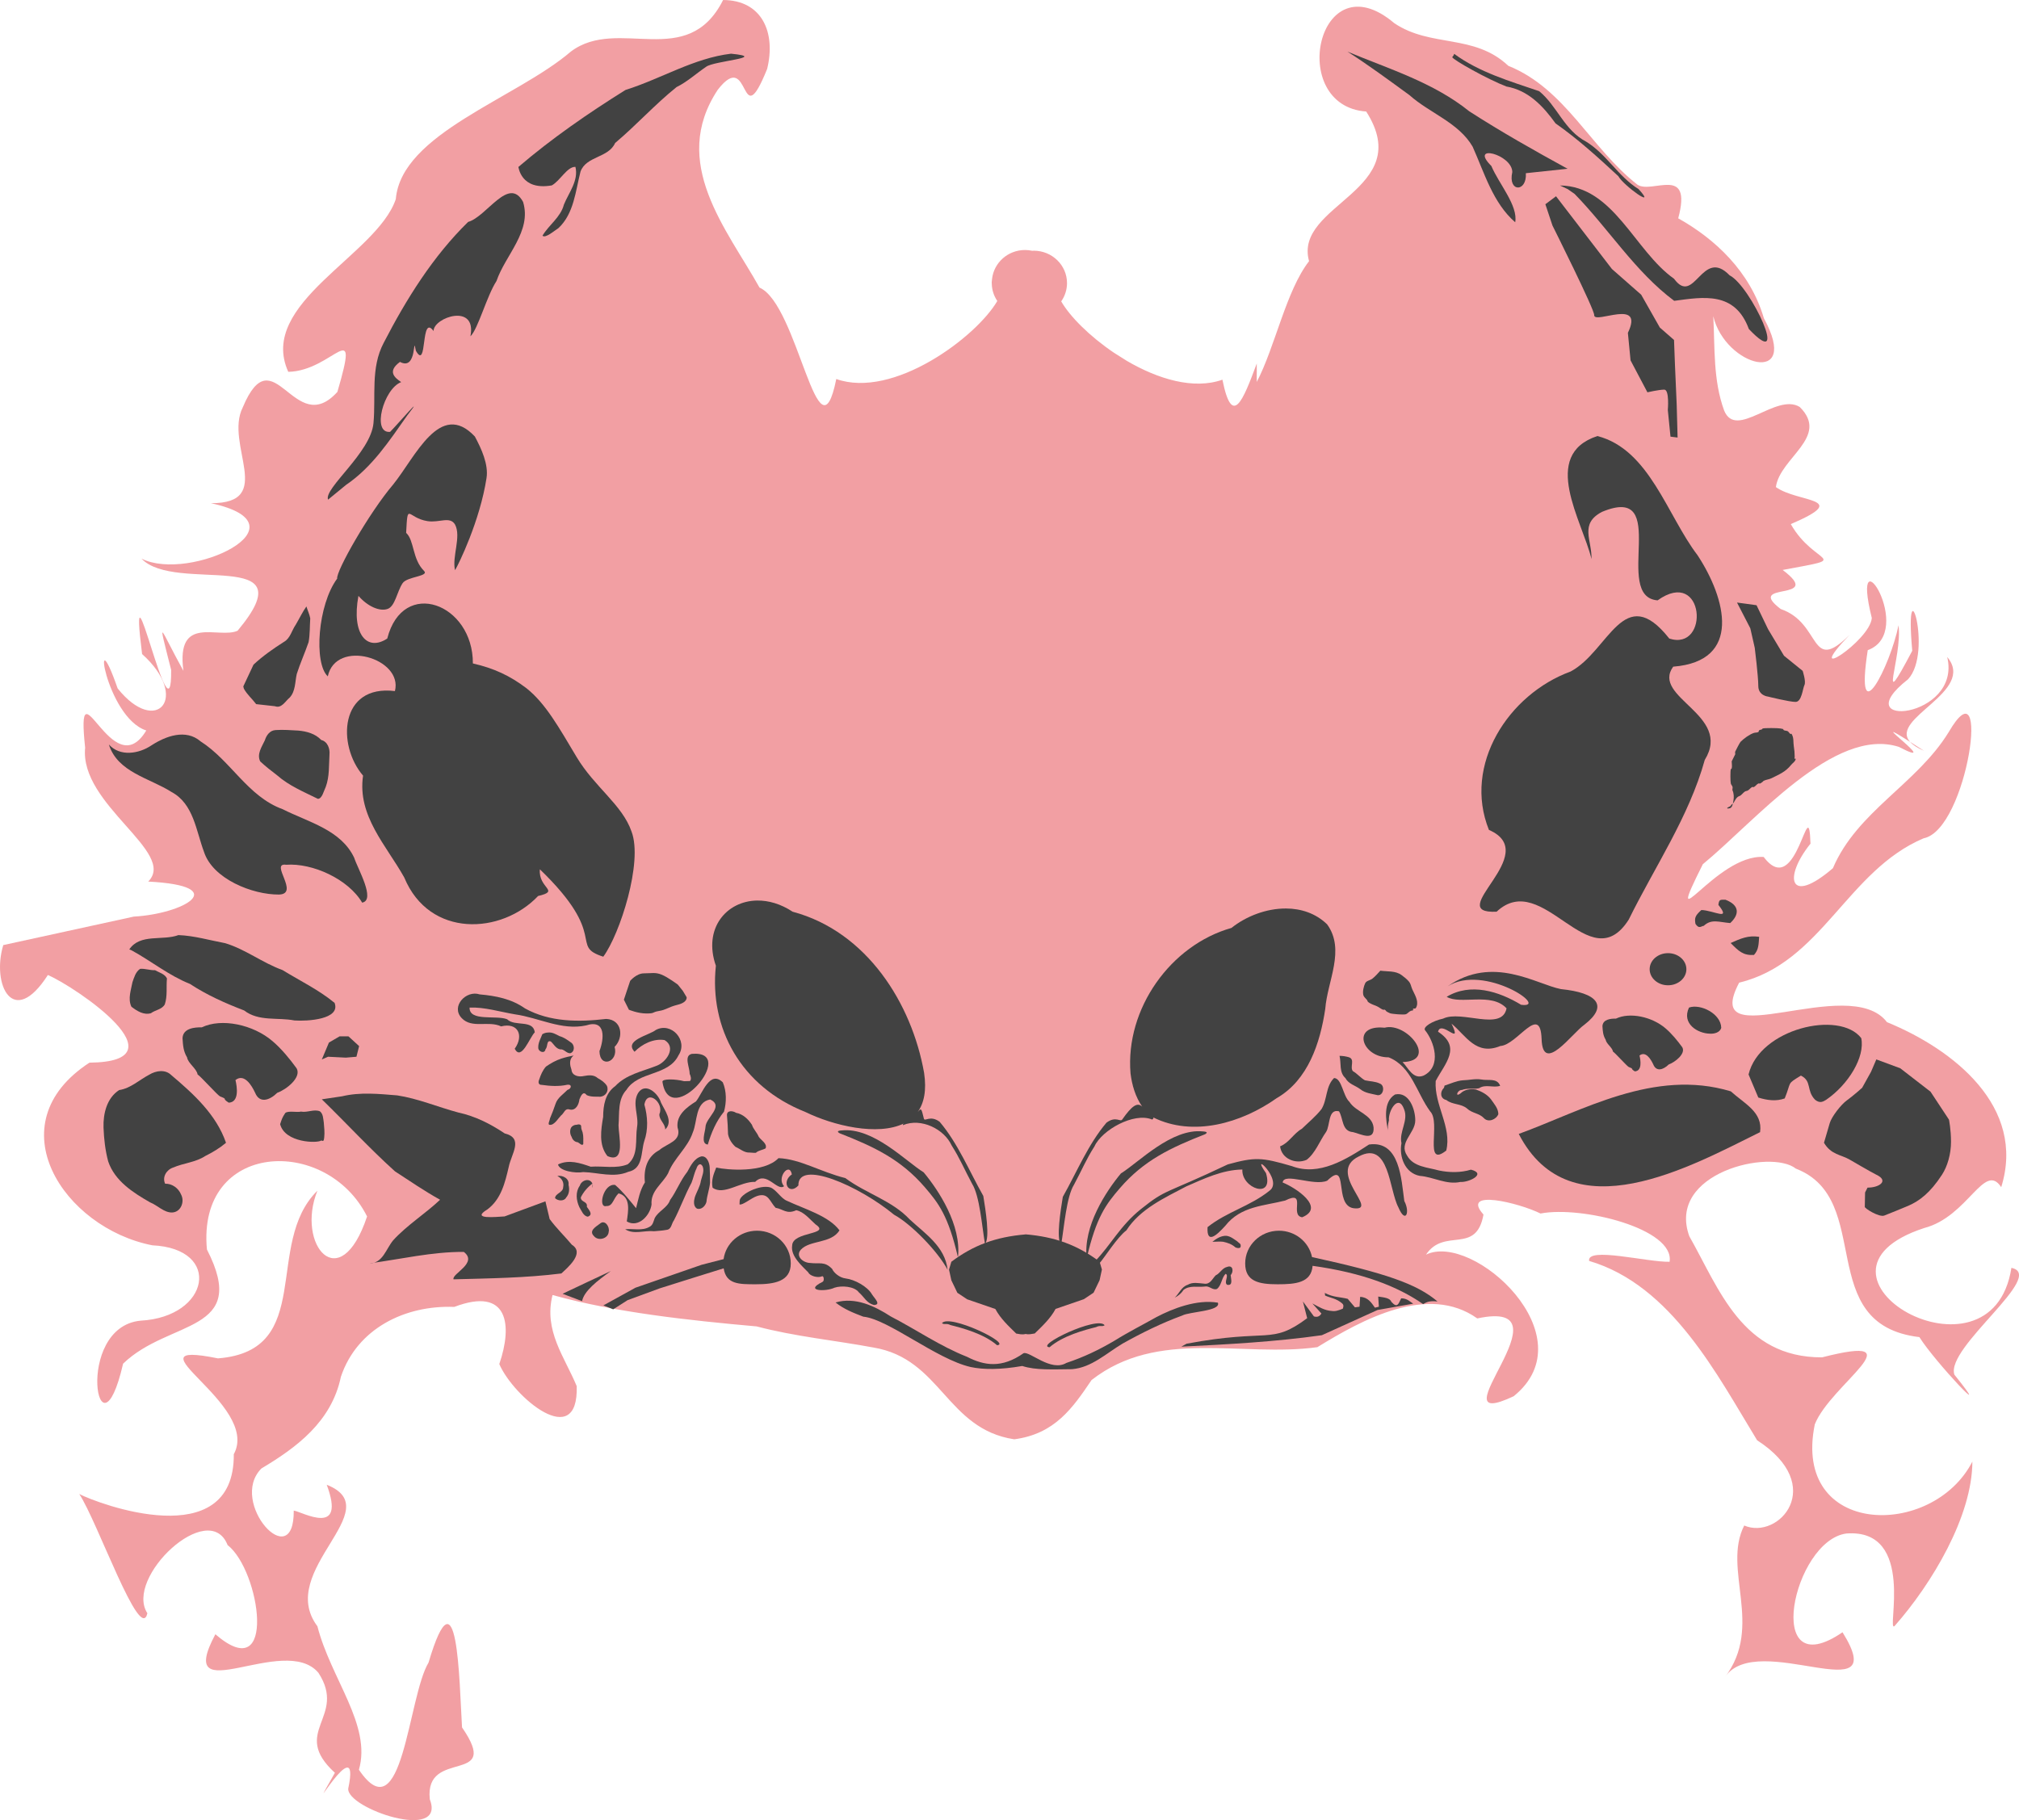 <?xml version="1.0" encoding="UTF-8" standalone="no"?>
<!-- Created with Inkscape (http://www.inkscape.org/) -->

<svg
   width="203.81mm"
   height="183.77mm"
   viewBox="0 0 203.81 183.77"
   version="1.1"
   id="svg5"
   xml:space="preserve"
   xmlns="http://www.w3.org/2000/svg"
   xmlns:svg="http://www.w3.org/2000/svg"><defs
     id="defs2" /><g
     id="layer1"
     style="display:inline;opacity:0.74"
     transform="translate(-5.04,-19.146)"><path
       id="path1092"
       style="opacity:0.565;fill:#e01b24;stroke-width:0.1;stroke-linecap:round"
       d="m 78.036,19.146 c -3.625,7.194 -10.594,1.61 -15.365,5.203 -5.554,4.759 -17.109,8.271 -17.676,14.9 -1.91,5.678 -14.002,10.503 -10.855,17.439 4.54,-0.084 7.287,-5.951 4.96,2.023 -4.375,4.841 -6.439,-5.862 -9.555,1.568 -1.88,3.733 3.38,9.698 -3.213,9.671 10.137,2.194 -2.166,8.036 -7.008,5.598 3.399,3.595 16.903,-1.325 9.7,7.279 -1.906,0.869 -6.238,-1.694 -5.468,4.051 -2.376,-4.286 -2.715,-5.928 -1.238,-0.093 0.083,8.16 -4.436,-13.55 -2.935,-1.605 4.899,4.386 1.436,8.357 -2.469,3.468 -2.707,-7.807 -1.251,2.905 2.892,4.25 -3.446,5.74 -7.154,-7.522 -6.171,1.741 -0.584,5.756 9.299,10.562 6.369,13.513 8.562,0.45 3.544,3.265 -1.462,3.538 -4.391,0.959 -8.782,1.917 -13.173,2.876 -1.192,3.988 0.993,8.493 4.506,3.018 2.821,1.229 13.949,8.759 4.195,8.852 -9.553,6.223 -2.575,16.699 6.347,18.442 7.099,0.33 5.798,7.237 -1.181,7.607 -6.814,0.648 -4.253,15.082 -1.769,4.344 4.649,-4.512 12.826,-3.038 8.461,-11.533 -1.017,-10.941 12.058,-11.524 16.167,-3.332 -2.746,8.226 -7.209,2.818 -5.013,-2.6 -5.441,5.353 -0.183,16.156 -10.039,16.929 -9.76,-1.966 4.362,4.604 1.598,9.676 0.084,10.209 -13.761,4.977 -15.599,4.018 1.84,2.786 6.154,15.152 6.876,12.042 -2.351,-3.599 6.225,-11.645 8.098,-6.886 3.292,2.559 5.055,14.44 -1.234,9.004 -4.24,7.936 6.964,-0.192 10.401,3.89 2.937,4.514 -2.899,5.929 1.664,10.097 -3.64,6.43 2.741,-4.974 1.348,1.591 -0.189,2.004 9.912,5.441 8.232,1.083 -0.56,-5.255 7.34,-1.324 3.254,-7.257 -0.282,-4.66 -0.415,-16.534 -3.38,-6.543 -2.094,3.467 -2.58,17.378 -7.03,10.82 1.302,-4.504 -2.819,-9.151 -4.189,-14.487 -4.233,-5.642 7.301,-11.783 0.941,-14.286 1.993,5.34 -2.473,2.724 -3.329,2.606 0.054,6.536 -6.648,-0.839 -3.265,-4.251 3.511,-2.098 7.074,-4.698 8.025,-9.263 1.638,-4.871 6.479,-7.245 11.444,-7.049 5.486,-2.09 5.89,1.861 4.545,5.77 1.432,3.323 8.012,8.876 7.815,2.23 -1.222,-2.953 -3.352,-5.593 -2.441,-9.201 6.309,1.751 13.69,2.553 20.604,3.169 3.883,1.027 7.911,1.406 11.785,2.131 6.846,1.135 7.36,8.229 14.22,9.267 4.105,-0.543 5.893,-3.161 7.802,-5.981 6.701,-5.237 15.122,-2.272 22.794,-3.32 4.541,-2.793 11.178,-6.439 16.145,-2.903 9.961,-2.121 -4.726,11.814 3.674,7.855 7.509,-6.057 -4.096,-16.604 -8.852,-14.295 1.866,-2.783 5.064,0.062 5.804,-4.048 -2.347,-2.624 3.543,-1.198 5.757,-0.105 4.196,-0.8 13.568,1.549 13.029,4.874 -2.263,0.048 -8.375,-1.549 -8.123,-0.088 8.353,2.457 12.977,11.607 16.96,18.109 7.109,4.584 2.178,10.102 -1.303,8.606 -2.242,4.402 1.995,10.152 -1.951,15.314 3.265,-4.875 17.009,3.716 11.874,-4.537 -8.107,5.556 -5.008,-9.255 0.39,-9.97 7.092,-0.531 3.983,10.126 4.864,9.344 3.793,-4.3 7.847,-11.108 7.853,-16.602 -4.043,7.854 -18.236,7.597 -15.905,-3.764 1.609,-4.059 10.536,-9.268 0.73,-6.763 -8.065,0.021 -10.388,-6.929 -13.396,-12.225 -2.326,-6.413 8.226,-8.856 10.753,-6.83 8.02,3.094 1.734,15.742 12.472,17.011 1.503,2.43 7.858,9.165 3.531,3.791 -0.916,-2.744 9.359,-10.042 5.756,-10.784 -1.984,12.84 -22.991,0.622 -8.801,-4.02 4.434,-1.154 6.061,-6.739 7.774,-4.126 2.527,-8.111 -4.807,-13.91 -11.532,-16.659 -3.808,-5.023 -18.946,3.653 -14.923,-3.987 8.346,-2.03 10.885,-11.297 18.618,-14.576 4.464,-0.857 6.876,-18.182 2.53,-10.715 -3.211,5.232 -9.244,7.995 -11.684,13.732 -4.449,3.822 -5.003,0.931 -2.263,-2.477 -0.183,-5.69 -1.328,5.848 -4.724,1.344 -4.796,-0.327 -10.355,9.155 -6.145,0.733 5.265,-4.318 13.26,-13.944 19.793,-11.847 4.769,2.472 -4.071,-3.826 1.128,-0.507 -2.153,-2.387 6.707,-5.062 3.75,-8.568 1.499,6.275 -10.451,7.32 -3.952,2.248 2.582,-2.789 -0.41,-12.168 0.422,-2.876 -3.668,6.952 -0.966,0.631 -1.385,-2.577 -0.822,4.101 -4.466,11.273 -3.107,2.515 5,-1.835 -1.872,-12.415 0.408,-3.253 -0.155,2.313 -7.266,6.931 -2.239,1.708 -4.082,4.03 -2.775,-1.181 -6.956,-2.611 -3.745,-2.848 4.545,-0.669 0.199,-3.944 7.24,-1.344 3.237,-0.377 0.821,-4.627 6.253,-2.688 0.719,-2.138 -1.506,-3.74 0.401,-2.966 5.468,-5.061 2.407,-8.089 -2.375,-1.458 -6.403,3.338 -7.627,0.368 -1.126,-3.075 -0.93,-6.313 -1.099,-9.527 1.215,5.116 8.882,7.108 5.108,0.207 -1.388,-4.738 -4.946,-8.023 -8.648,-10.094 1.463,-5.463 -2.67,-2.404 -4.126,-3.404 -4.715,-3.679 -7.278,-9.69 -13.026,-11.994 -3.463,-3.269 -7.806,-1.813 -11.506,-4.302 -7.729,-6.567 -10.906,8.344 -2.838,8.918 5.102,7.978 -7.365,9.344 -5.77,15.108 -2.324,2.987 -3.424,8.657 -5.279,12.192 V 55.847 c -1.401,3.756 -2.478,6.535 -3.467,1.634 -2.922,1.035 -6.52,-0.074 -9.631,-1.89 l -1.313,-0.827 c -2.453,-1.658 -4.454,-3.663 -5.329,-5.19 0.381,-0.544 0.585,-1.186 0.585,-1.844 -2e-4,-1.808 -1.508,-3.274 -3.367,-3.274 -0.045,0.002 -0.091,0.007 -0.136,0.011 -0.241,-0.052 -0.487,-0.08 -0.733,-0.08 -1.726,1.77e-4 -3.132,1.267 -3.328,2.894 -0.01,0.074 -0.018,0.148 -0.023,0.223 -0.003,0.053 -0.017,0.103 -0.017,0.157 0,0.041 0.008,0.08 0.009,0.121 0.01,0.624 0.203,1.231 0.557,1.752 -2.103,3.631 -10.491,9.919 -16.254,7.879 -1.803,8.936 -3.855,-7.545 -7.747,-9.229 -3.299,-5.908 -9.093,-12.607 -4.215,-19.975 3.368,-4.352 2.172,4.859 4.983,-2.104 0.899,-3.66 -0.503,-6.939 -4.441,-6.958 z M 197.852,94.046 c 0.276,0.306 0.723,0.607 1.409,0.905 -0.641,-0.419 -0.979,-0.63 -1.409,-0.905 z" /><path
       style="opacity:1;fill:#000000;stroke-width:0.1;stroke-linecap:round"
       d="m 50.974,76.715 c 0.343,-0.553 2.517,-4.978 3.18,-9.313 0.21,-1.372 -0.519,-2.958 -1.179,-4.184 -3.516,-3.743 -6.017,2.09 -8.246,4.844 -2.435,2.861 -5.794,8.785 -5.652,9.5 -1.963,2.647 -2.377,8.543 -0.948,9.874 0.818,-3.829 7.625,-1.836 6.776,1.484 -5.6,-0.686 -5.857,5.472 -3.215,8.536 -0.602,4.065 2.373,7.075 4.158,10.287 2.549,6.144 9.829,5.757 13.51,1.868 2.292,-0.541 1.34e-4,-0.755 0.18,-2.697 7.046,6.8 2.923,7.718 6.401,8.823 1.673,-2.266 4.029,-9.557 2.851,-12.636 -0.926,-2.692 -3.727,-4.488 -5.532,-7.503 -1.799,-3.006 -3.139,-5.431 -5.076,-6.967 -1.676,-1.272 -3.289,-2.017 -5.407,-2.501 0.029,-6.045 -7.059,-8.715 -8.644,-2.514 -2.014,1.331 -3.636,-0.397 -2.908,-4.309 0.912,1.052 2.13,1.601 2.939,1.321 0.77,-0.267 0.938,-1.714 1.516,-2.596 0.451,-0.687 2.73,-0.689 2.163,-1.25 -1.192,-1.181 -0.967,-3.074 -1.802,-3.836 0.165,-3.212 0.093,-1.509 2.157,-1.184 1.195,0.188 2.256,-0.526 2.776,0.339 0.657,1.226 -0.325,3.248 0.002,4.613 z"
       id="path1152" /><path
       style="opacity:1;fill:#000000;stroke-width:0.1;stroke-linecap:round"
       d="m 57.367,36.005 c 3.378,-2.89 7.045,-5.423 10.812,-7.775 3.583,-1.125 6.872,-3.207 10.654,-3.663 3.872,0.383 -1.747,0.717 -2.521,1.328 -0.996,0.675 -1.892,1.51 -2.977,2.043 -2.184,1.751 -4.058,3.847 -6.2,5.645 -0.675,1.52 -2.913,1.307 -3.494,2.884 -0.504,1.961 -0.659,4.242 -2.225,5.708 -0.407,0.255 -1.328,1.07 -1.614,0.767 0.649,-1.098 1.833,-1.858 2.162,-3.138 0.495,-1.213 1.499,-2.426 1.162,-3.81 -0.833,-0.034 -1.541,1.406 -2.385,1.872 -3.163,0.55 -3.356,-1.911 -3.374,-1.862 z"
       id="path1154" /><path
       style="opacity:1;fill:#000000;stroke-width:0.1;stroke-linecap:round"
       d="m 38.155,69.593 c -0.45,-1.139 4.305,-4.734 4.585,-7.714 0.256,-2.719 -0.311,-5.589 1.037,-8.125 2.272,-4.405 4.969,-8.732 8.518,-12.202 1.886,-0.531 4.105,-4.683 5.549,-2.018 0.901,2.964 -1.793,5.366 -2.686,7.987 -0.991,1.527 -1.857,4.845 -2.631,5.582 0.671,-3.403 -3.732,-1.913 -3.72,-0.536 -1.339,-1.805 -0.594,4.09 -1.787,1.99 -0.347,-1.873 0.193,2.091 -1.603,1.128 -1.299,0.952 -0.558,1.58 0.12,2.039 -1.789,0.688 -2.988,5.207 -1.119,5.025 0.786,-0.787 3.674,-4.159 1.726,-1.651 -1.799,2.554 -3.541,5.22 -6.169,7.003 -0.607,0.497 -1.213,0.995 -1.82,1.492 z"
       id="path1156" /><path
       style="opacity:1;fill:#000000;stroke-width:0.1;stroke-linecap:round"
       d="m 29.601,88.446 c 0.343,-0.731 0.687,-1.463 1.03,-2.194 0.937,-0.874 1.988,-1.608 3.066,-2.295 0.65,-0.357 0.794,-1.168 1.201,-1.744 0.351,-0.593 0.723,-1.361 1.074,-1.837 0.12,0.403 0.313,0.795 0.387,1.204 -0.055,0.798 -0.023,1.614 -0.167,2.399 -0.371,1.081 -0.85,2.13 -1.195,3.216 -0.18,0.796 -0.122,1.744 -0.708,2.376 -0.457,0.375 -0.82,1.133 -1.501,0.877 -0.63,-0.07 -1.26,-0.14 -1.889,-0.21 -0.397,-0.53 -0.933,-0.984 -1.242,-1.563 -0.019,-0.076 -0.038,-0.152 -0.057,-0.228 z"
       id="path1158" /><path
       style="opacity:1;fill:#000000;stroke-width:0.1;stroke-linecap:round"
       d="m 31.303,96.014 c -0.355,-0.738 0.168,-1.468 0.472,-2.121 0.158,-0.511 0.509,-1.012 1.097,-1.036 0.756,-0.055 1.517,0.014 2.274,0.051 0.841,0.072 1.726,0.313 2.32,0.949 0.642,0.157 0.895,0.879 0.834,1.477 -0.067,1.087 0.01,2.205 -0.372,3.247 -0.196,0.389 -0.369,1.225 -0.802,1.218 -1.418,-0.704 -2.915,-1.317 -4.116,-2.378 -0.588,-0.445 -1.17,-0.901 -1.708,-1.406 z"
       id="path1160" /><path
       style="opacity:1;fill:#000000;stroke-width:0.1;stroke-linecap:round"
       d="m 16.032,94.313 c 1.121,1.259 3.036,0.942 4.298,0.087 1.45,-0.941 3.466,-1.685 4.954,-0.405 3.054,1.945 4.769,5.58 8.294,6.853 2.57,1.304 5.88,2.066 7.219,4.906 0.327,1.053 2.208,4.268 0.802,4.526 -1.409,-2.388 -5.022,-4.019 -7.673,-3.824 -1.705,-0.241 1.406,2.926 -0.709,3.008 -2.694,0.024 -6.708,-1.579 -7.587,-4.319 -0.797,-2.121 -1.045,-4.837 -3.263,-6.029 -2.202,-1.411 -5.46,-1.984 -6.336,-4.804 z"
       id="path1162" /><path
       style="opacity:1;fill:#000000;stroke-width:0.1;stroke-linecap:round"
       d="m 18.092,115.002 c 1.1,-1.628 3.354,-0.847 4.96,-1.445 1.594,0.059 3.153,0.526 4.719,0.816 2.051,0.619 3.761,1.984 5.781,2.712 1.762,1.081 3.672,2.002 5.264,3.317 0.631,1.675 -2.754,1.867 -4.05,1.775 -1.684,-0.336 -3.603,0.133 -5.082,-1.011 -1.905,-0.73 -3.761,-1.555 -5.469,-2.68 -2.124,-0.845 -3.89,-2.294 -5.872,-3.379 z"
       id="path1164" /><path
       style="opacity:1;fill:#000000;stroke-width:0.1;stroke-linecap:round"
       d="m 37.528,126.109 0.717,-1.702 1.075,-0.627 h 0.896 l 1.075,0.985 -0.269,1.075 -1.075,0.09 -1.791,-0.09 z"
       id="path1166" /><path
       style="opacity:1;fill:#000000;stroke-width:0.1;stroke-linecap:round"
       d="m 23.466,123.959 c 0.052,-0.986 1.187,-1.104 1.947,-1.088 1.984,-0.958 5.192,-0.287 7.148,1.403 0.903,0.77 1.734,1.787 2.42,2.733 0.523,0.923 -1.046,2.153 -1.95,2.471 -0.815,0.8 -1.795,1.071 -2.231,0.011 -0.366,-0.792 -1.113,-1.988 -1.99,-1.296 0.172,0.719 0.391,2.237 -0.681,2.283 -0.8,-0.51 0.028,-0.276 -0.888,-0.639 -0.288,-0.162 -1.965,-2.044 -2.254,-2.206 -0.09,-0.597 -0.973,-1.128 -1.062,-1.725 -0.383,-0.632 -0.416,-1.234 -0.46,-1.947 z"
       id="path1168" /><path
       style="display:inline;fill:#000000;stroke-width:0.07;stroke-linecap:round"
       d="m 166.8,122.753 c 0.036,-0.691 0.831,-0.773 1.363,-0.762 1.389,-0.671 3.635,-0.201 5.005,0.982 0.632,0.539 1.214,1.251 1.694,1.913 0.366,0.646 -0.733,1.507 -1.365,1.73 -0.571,0.56 -1.257,0.75 -1.562,0.008 -0.257,-0.555 -0.779,-1.392 -1.393,-0.907 0.121,0.503 0.274,1.566 -0.476,1.598 -0.56,-0.357 0.019,-0.193 -0.622,-0.447 -0.202,-0.113 -1.376,-1.431 -1.578,-1.545 -0.063,-0.418 -0.681,-0.79 -0.744,-1.208 -0.268,-0.443 -0.291,-0.864 -0.322,-1.363 z"
       id="path1168-2" /><path
       style="opacity:1;fill:#000000;stroke-width:0.1;stroke-linecap:round"
       d="m 27.855,134.528 c -0.981,-2.855 -3.289,-4.945 -5.531,-6.84 -0.6,-0.596 -1.543,-0.446 -2.205,-0.045 -1.01,0.526 -1.888,1.388 -3.052,1.561 -1.245,0.803 -1.621,2.383 -1.577,3.778 0.042,1.15 0.174,2.308 0.47,3.421 0.663,1.974 2.522,3.165 4.242,4.144 0.748,0.296 1.392,1.039 2.215,1.017 0.887,-0.035 1.291,-1.1 0.898,-1.823 -0.258,-0.636 -0.91,-1.106 -1.606,-1.083 -0.315,-0.673 0.142,-1.414 0.809,-1.631 1.058,-0.46 2.27,-0.521 3.248,-1.169 0.741,-0.366 1.453,-0.798 2.088,-1.33 z"
       id="path1170" /><path
       style="opacity:1;fill:#000000;stroke-width:0.1;stroke-linecap:round"
       d="m 33.318,132.647 c 0.165,-0.489 0.201,-0.663 0.529,-1.141 0.345,-0.237 1.156,-0.025 1.572,-0.128 0.673,0.119 1.308,-0.277 1.917,-0.027 0.337,0.27 0.326,0.745 0.39,1.135 0.042,0.49 0.098,0.987 0.045,1.476 -0.032,0.208 -0.015,0.492 -0.29,0.329 -0.381,0.307 -3.68,0.25 -4.163,-1.645 z"
       id="path1174" /><path
       style="display:inline;opacity:1;fill:#000000;stroke-width:0.1;stroke-linecap:round"
       d="m 37.528,130.139 c 2.477,2.405 4.824,4.969 7.385,7.273 1.498,0.979 3.006,2.007 4.552,2.866 -1.498,1.417 -3.34,2.561 -4.735,4.093 -0.729,0.874 -1.045,2.325 -2.391,2.328 3.169,-0.42 6.309,-1.176 9.52,-1.155 1.474,1.122 -1.258,2.221 -1.035,2.768 3.633,-0.098 7.271,-0.139 10.883,-0.592 0.644,-0.597 2.391,-2.065 1.068,-2.893 -0.737,-0.874 -1.583,-1.69 -2.251,-2.601 -0.142,-0.596 -0.284,-1.192 -0.426,-1.788 -1.373,0.508 -2.747,1.015 -4.12,1.523 -0.839,0.041 -3.479,0.345 -1.736,-0.707 1.386,-1.034 1.781,-2.702 2.154,-4.297 0.266,-1.324 1.535,-2.898 -0.404,-3.372 -1.438,-0.966 -2.984,-1.749 -4.685,-2.114 -2.06,-0.551 -4.064,-1.41 -6.17,-1.73 -1.859,-0.151 -3.73,-0.348 -5.567,0.092 -0.68,0.101 -1.361,0.203 -2.042,0.304 z"
       id="path1176" /><path
       id="path1178"
       style="display:inline;opacity:1;fill:#000000;stroke-width:0.109;stroke-linecap:round"
       d="m 81.479,110.068 c -3.134,0.04 -5.481,2.846 -4.174,6.584 -0.678,6.331 2.554,12.197 9.02,14.758 2.813,1.378 7.317,2.463 9.964,1.162 -0.095,0.07 -0.142,0.13 -0.093,0.173 1.839,-0.767 4.163,0.41 4.906,2.046 0.859,1.353 1.289,2.428 2.071,3.881 0.759,1.211 0.99,4.256 1.296,6.061 0.529,-0.536 0.047,-3.526 -0.168,-4.838 -1.421,-2.517 -2.564,-5.318 -4.406,-7.487 -0.964,-0.716 -1.506,0.027 -1.593,-0.323 -0.257,-1.032 -0.251,-1.105 -0.622,-0.668 0.635,-0.891 0.911,-2.173 0.644,-3.953 -1.234,-6.982 -5.763,-14.26 -13.269,-16.267 -1.204,-0.795 -2.441,-1.143 -3.575,-1.128 z" /><path
       id="path1180"
       style="display:inline;opacity:1;fill:#000000;stroke-width:0.104;stroke-linecap:round"
       d="m 134.846,110.872 c -1.963,-0.007 -3.997,0.766 -5.494,1.961 -6.142,1.73 -10.725,8.16 -10.191,14.672 0.141,1.178 0.497,2.399 1.184,3.373 -0.495,-0.49 -1.077,-0.052 -2.019,1.297 -0.206,0.296 -0.629,-0.394 -1.593,0.323 -1.842,2.169 -2.985,4.971 -4.406,7.487 -0.215,1.312 -0.696,4.302 -0.168,4.838 0.306,-1.804 0.536,-4.85 1.296,-6.061 0.781,-1.453 1.212,-2.527 2.071,-3.88 0.743,-1.636 3.979,-3.469 5.818,-2.702 0.152,-0.088 0.161,-0.159 0.097,-0.223 4.038,2.019 8.942,0.567 12.467,-1.931 3.177,-1.825 4.398,-5.565 4.912,-9.025 0.214,-2.802 2.053,-5.952 0.188,-8.529 -1.153,-1.118 -2.636,-1.596 -4.162,-1.601 z" /><path
       style="opacity:1;fill:#000000;stroke-width:0.1;stroke-linecap:round"
       d="m 141.066,24.362 c 4.214,1.758 8.683,3.113 12.293,6.024 3.222,2.074 6.559,3.961 9.92,5.799 -1.403,0.149 -2.806,0.299 -4.21,0.448 0.125,1.947 -1.837,1.943 -1.368,-0.118 -0.023,-1.801 -4.415,-2.899 -2.115,-0.611 0.755,1.798 2.714,4.002 2.407,5.682 -2.244,-1.94 -3.109,-4.987 -4.297,-7.633 -1.415,-2.434 -4.328,-3.375 -6.372,-5.198 -2.059,-1.501 -4.11,-3.019 -6.259,-4.392 z"
       id="path1190" /><path
       style="opacity:1;fill:#000000;stroke-width:0.1;stroke-linecap:round"
       d="m 162.114,38.961 5.643,7.344 2.956,2.597 1.881,3.314 1.433,1.254 0.09,2.418 0.179,4.12 0.09,3.314 -0.717,-0.09 -0.269,-2.687 c 0,0 0.179,-2.06 -0.358,-2.06 -0.537,0 -1.702,0.269 -1.702,0.269 l -1.702,-3.224 -0.269,-2.777 c 1.711,-3.58 -3.415,-0.818 -3.403,-1.791 0.09,-0.448 -4.21,-9.046 -4.21,-9.046 l -0.717,-2.15 z"
       id="path1192" /><path
       style="opacity:1;fill:#000000;stroke-width:0.1;stroke-linecap:round"
       d="m 180.385,79.982 1.97,0.269 1.164,2.418 1.612,2.687 1.881,1.523 c 0,0 0.358,1.075 0.179,1.433 -0.179,0.358 -0.269,1.702 -0.896,1.702 -0.627,0 -2.777,-0.537 -2.777,-0.537 0,0 -0.985,-0.09 -0.985,-1.075 0,-0.985 -0.358,-3.851 -0.358,-3.851 l -0.448,-1.97 z"
       id="path1194" /><path
       style="opacity:1;fill:#000000;stroke-width:0.1;stroke-linecap:round"
       d="m 165.697,75.593 c -0.935,-3.875 -5.217,-10.509 0.595,-12.423 5.252,1.352 7.042,8.016 10.111,12.037 2.866,4.363 4.537,10.701 -2.462,11.248 -2.247,3.128 6.012,4.844 3.189,9.415 -1.591,5.738 -5.053,10.793 -7.677,16.125 -3.943,6.197 -8.643,-5.2 -13.337,-0.799 -5.524,0.259 4.751,-5.857 -0.774,-8.258 -2.644,-6.574 1.984,-13.704 8.241,-15.991 3.866,-2.045 5.362,-9.167 9.966,-3.328 4.118,1.314 3.586,-7.268 -1.181,-3.858 -4.625,-0.358 1.456,-11.884 -5.621,-8.931 -2.29,1.213 -0.997,2.845 -1.05,4.764 z"
       id="path1196" /><path
       style="opacity:1;fill:#000000;stroke-width:0.1;stroke-linecap:round"
       d="m 181.55,127.631 c 1.102,-4.619 9.172,-6.53 11.375,-3.672 0.401,1.904 -1.292,4.683 -3.538,6.225 -0.316,0.19 -0.629,0.392 -1.12,-1e-5 -0.916,-0.939 -0.295,-1.876 -1.433,-2.441 -1.472,0.906 -0.919,0.549 -1.635,2.306 -0.854,0.308 -1.751,0.197 -2.665,-0.09 z"
       id="path1198" /><path
       style="opacity:1;fill:#000000;stroke-width:0.1;stroke-linecap:round"
       d="m 189.163,134.528 c 0,0 0.404,-1.361 0.583,-1.988 0.179,-0.627 1.119,-1.863 1.746,-2.311 0.627,-0.448 1.523,-1.254 1.523,-1.254 l 0.896,-1.612 0.537,-1.254 2.418,0.896 3.052,2.362 1.862,2.822 c 0,0 0.207,0.983 0.207,2.236 0,1.254 -0.364,2.487 -0.911,3.328 -1.2,1.844 -2.279,2.644 -3.404,3.135 -0.584,0.255 -2.082,0.852 -2.418,0.985 -0.521,0.207 -2.069,-0.765 -1.97,-0.896 l 0.028,-1.433 0.248,-0.491 c 1.169,0.015 2.204,-0.686 0.889,-1.301 -0.406,-0.19 -2.687,-1.523 -2.687,-1.523 -0.877,-0.515 -1.877,-0.482 -2.597,-1.702 z"
       id="path1200" /><path
       style="opacity:1;fill:#000000;stroke-width:0.1;stroke-linecap:round"
       d="m 182.714,133.453 c 0.289,-2.028 -1.578,-2.867 -2.956,-4.12 -7.737,-2.338 -15.02,1.976 -21.406,4.299 5.228,10.128 17.477,3.213 24.362,-0.179 z"
       id="path1202" /><path
       style="display:inline;opacity:1;fill:#000000;stroke-width:0.1;stroke-linecap:round"
       d="m 68.019,120.079 0.633,-1.9 c 0,0 0.633,-0.76 1.393,-0.76 0.76,0 1.14,-0.127 1.773,0.127 0.633,0.253 1.647,1.013 1.647,1.013 l 0.507,0.633 0.38,0.633 c 0,0 0.127,0.507 -0.887,0.76 -1.013,0.253 -1.14,0.507 -1.9,0.633 -0.76,0.127 -0.38,0.253 -1.267,0.253 -0.887,0 -1.773,-0.38 -1.773,-0.38 z"
       id="path1314" /><path
       style="display:inline;opacity:1;fill:#000000;stroke-width:0.1;stroke-linecap:round"
       d="m 80.699,135.513 c -0.526,0.028 -0.95,-0.379 -1.409,-0.572 -0.37,-0.335 -0.67,-0.796 -0.757,-1.289 -0.013,-0.629 -0.051,-1.254 -0.107,-1.881 -0.046,-0.553 0.601,-0.484 0.916,-0.271 0.695,0.125 1.236,0.642 1.607,1.217 0.14,0.439 0.504,0.767 0.675,1.188 0.226,0.369 0.888,0.681 0.704,1.181 -0.297,0.175 -0.72,0.199 -0.984,0.451 -0.215,0.021 -0.429,-0.025 -0.644,-0.025 z"
       id="path2711" /><path
       style="display:inline;opacity:1;fill:#000000;stroke-width:0.1;stroke-linecap:round"
       d="m 74.682,128.292 c 0.196,-0.149 0.069,-0.554 -0.02,-0.717 0.007,-0.666 -0.627,-1.845 0.222,-2.027 4.792,-0.395 -2.227,7.823 -2.973,2.816 -0.018,-0.318 1.29,-0.287 2.185,-0.056 z"
       id="path2713" /><path
       style="display:inline;opacity:1;fill:#000000;stroke-width:0.1;stroke-linecap:round"
       d="m 140.26,125.75 c 0.187,0.756 -0.06,1.657 0.594,2.244 0.314,0.598 0.99,0.738 1.491,1.114 0.502,0.413 1.156,0.464 1.761,0.611 0.612,0.064 0.775,-0.991 0.207,-1.179 -0.421,-0.214 -1.01,-0.213 -1.492,-0.324 -0.447,-0.252 -0.78,-0.684 -1.215,-0.924 -0.331,-0.417 0.243,-1.178 -0.392,-1.4 -0.305,-0.092 -0.637,-0.146 -0.955,-0.142 z"
       id="path2725" /><path
       style="display:inline;opacity:1;fill:#000000;stroke-width:0.1;stroke-linecap:round"
       d="m 134.259,134.886 c 0.905,-0.35 1.363,-1.305 2.198,-1.772 0.667,-0.65 1.405,-1.248 1.979,-1.981 0.606,-0.976 0.407,-2.297 1.274,-3.146 0.805,0.044 0.877,1.786 1.553,2.411 0.636,1.018 2.298,1.262 2.435,2.583 0.094,1.436 -1.309,0.646 -2.077,0.469 -1.153,-0.084 -0.967,-1.395 -1.414,-2.102 -1.13,-0.276 -0.872,1.431 -1.305,2.086 -0.655,0.924 -1.082,2.143 -1.964,2.813 -1.092,0.474 -2.526,-0.091 -2.678,-1.361 z"
       id="path2723" /><path
       style="display:inline;opacity:1;fill:#000000;stroke-width:0.1;stroke-linecap:round"
       d="m 146.619,126.377 c 3.632,-0.096 0.428,-4.07 -1.81,-3.469 -3.421,-0.346 -2.298,3.02 0.409,2.99 2.32,0.92 2.825,3.603 4.191,5.457 1.118,1.095 -0.69,5.786 1.626,3.954 0.58,-2.363 -1.229,-4.608 -1.067,-7.022 0.96,-1.806 2.629,-3.407 0.238,-4.976 0.302,-1.264 2.523,1.62 1.359,-0.815 1.467,1.213 2.468,3.27 4.928,2.258 1.705,-0.087 4.036,-4.353 4.165,-0.709 0.117,3.631 3.073,-0.573 4.32,-1.441 2.478,-1.921 1.299,-3.224 -2.363,-3.594 -2.461,-0.469 -6.877,-3.49 -11.45,-0.275 3.702,-2.349 10.432,2.268 7.423,1.857 -2.257,-1.366 -5.106,-2.254 -7.511,-0.804 1.396,0.837 4.507,-0.499 6.044,1.166 -0.471,2.37 -4.545,0.136 -6.408,1.037 -1.038,0.221 -2.088,0.846 -1.812,1.184 0.897,1.097 1.724,3.626 -0.145,4.563 -1.092,0.461 -1.601,-0.859 -2.136,-1.362 z"
       id="path2721" /><path
       style="display:inline;opacity:1;fill:#000000;stroke-width:0.1;stroke-linecap:round"
       d="m 144.38,117.152 c -0.287,0.309 -0.489,0.552 -0.806,0.806 -0.205,0.164 -0.592,0.199 -0.717,0.448 -0.149,0.298 -0.304,0.879 -0.179,1.254 0.051,0.154 0.265,0.323 0.358,0.448 0.04,0.053 0.042,0.132 0.09,0.179 0.204,0.204 0.64,0.338 0.896,0.448 0.221,0.095 0.403,0.269 0.627,0.358 0.055,0.022 0.126,-0.027 0.179,0 0.075,0.038 0.119,0.119 0.179,0.179 0.119,0.06 0.233,0.132 0.358,0.179 0.18,0.068 1.396,0.182 1.612,0.09 0.137,-0.059 0.234,-0.186 0.358,-0.269 0.06,-0.03 0.119,-0.06 0.179,-0.09 0.03,0 0.063,0.013 0.09,0 0.373,-0.186 -0.096,0.006 0.09,-0.179 0.112,-0.112 0.225,0.131 0.358,-0.269 0.193,-0.579 -0.233,-1.218 -0.448,-1.702 -0.146,-0.329 -0.117,-0.516 -0.358,-0.806 -0.193,-0.232 -0.477,-0.447 -0.717,-0.627 -0.612,-0.459 -1.431,-0.345 -2.15,-0.448 z"
       id="path2727" /><path
       style="display:inline;opacity:1;fill:#000000;stroke-width:0.1;stroke-linecap:round"
       d="m 175.538,120.874 c -0.773,1.646 0.905,2.621 2.11,2.636 0.438,0.029 1.016,-0.113 1.145,-0.592 -0.031,-1.429 -2.105,-2.455 -3.255,-2.043 z"
       id="path2729" /><path
       style="display:inline;opacity:1;fill:#000000;stroke-width:0.1;stroke-linecap:round"
       d="m 179.848,96.014 c 0.119,-0.239 0.239,-0.478 0.358,-0.717 0,-0.09 -0.031,-0.185 0,-0.269 0.023,-0.062 0.456,-0.904 0.537,-0.985 0.336,-0.336 0.894,-0.746 1.343,-0.896 0.144,-0.048 0.312,-0.021 0.448,-0.09 0.06,-0.03 0.036,-0.139 0.09,-0.179 0.075,-0.057 0.184,-0.047 0.269,-0.09 0.038,-0.019 0.05,-0.076 0.09,-0.09 0.182,-0.061 1.528,-0.053 1.791,0 0.754,0.151 0.003,0.001 0.358,0.179 0.11,0.055 0.248,0.035 0.358,0.09 0.113,0.057 0.163,0.198 0.269,0.269 0.139,0.093 0.058,-0.152 0.179,0.09 0.193,0.385 0.112,0.76 0.179,1.164 0.061,0.367 0.09,0.696 0.09,1.075 0,0.06 -0.042,0.137 0,0.179 0.06,0.06 0.149,-0.09 0.09,0.09 -0.081,0.242 -0.296,0.348 -0.448,0.537 -0.562,0.703 -1.178,0.947 -1.97,1.343 -0.251,0.125 -0.555,0.143 -0.806,0.269 -0.038,0.019 -0.06,0.06 -0.09,0.09 -0.09,0.06 -0.169,0.139 -0.269,0.179 -0.055,0.022 -0.126,-0.027 -0.179,0 -0.174,0.087 -0.274,0.271 -0.448,0.358 -0.053,0.027 -0.126,-0.027 -0.179,0 -0.157,0.079 -0.286,0.277 -0.448,0.358 -0.084,0.042 -0.188,0.041 -0.269,0.09 -0.201,0.12 -0.357,0.388 -0.537,0.448 -0.416,0.139 -0.452,0.542 -0.717,0.806 -0.081,0.081 -0.09,10e-4 -0.179,0.179 -0.048,0.096 -0.436,0.191 -0.358,0.269 0.042,0.042 0.119,0 0.179,0 0.353,0 0.39,-0.517 0.448,-0.806 0.06,-0.301 0.033,-0.741 -0.09,-0.985 -0.053,-0.107 0.023,-0.241 0,-0.358 -0.026,-0.131 -0.147,-0.229 -0.179,-0.358 -0.049,-0.196 -0.055,-1.269 0,-1.433 0.013,-0.04 0.079,-0.049 0.09,-0.09 0.058,-0.232 0,-0.478 0,-0.717 z"
       id="path2733" /><path
       style="display:inline;opacity:1;fill:#000000;stroke-width:0.1;stroke-linecap:round"
       d="m 89.387,150.65 c 1.971,-0.584 3.946,0.355 5.568,1.408 2.58,1.332 4.993,3.013 7.703,4.077 1.752,0.901 3.506,1.178 5.704,-0.361 0.606,-0.247 2.753,1.92 4.327,0.978 1.767,-0.59 3.253,-1.303 4.841,-2.236 1.399,-0.876 2.828,-1.59 4.26,-2.398 1.628,-0.852 4.052,-1.806 6.19,-1.449 0.347,0.865 -2.888,0.901 -3.604,1.301 -2.08,0.76 -4.079,1.749 -6.009,2.827 -1.635,0.971 -3.138,2.428 -5.113,2.588 -1.94,0.015 -3.671,0.12 -5.02,-0.323 -2.227,0.39 -3.973,0.372 -5.204,0.105 -3.469,-0.789 -8.323,-4.841 -10.846,-5.085 -0.979,-0.373 -1.973,-0.767 -2.797,-1.431 z"
       id="path2739" /><path
       style="display:inline;opacity:1;fill:#000000;stroke-width:0.1;stroke-linecap:round"
       d="m 21.675,120.555 c 0.287,-0.846 0.132,-1.751 0.218,-2.623 -0.223,-0.465 -0.797,-0.59 -1.209,-0.833 -0.51,0.025 -1.013,-0.18 -1.499,-0.133 -0.451,0.291 -0.607,0.871 -0.776,1.353 -0.147,0.807 -0.478,1.673 -0.105,2.468 0.552,0.427 1.246,0.873 1.971,0.658 0.455,-0.342 1.104,-0.366 1.4,-0.89 z"
       id="path2749" /><path
       style="opacity:1;fill:#000000;stroke-width:0.1;stroke-linecap:round"
       d="m 72.19,133.184 c 0.847,-0.821 -0.051,-1.911 -0.428,-2.723 -0.268,-0.91 -1.565,-2.101 -2.309,-0.96 -0.629,1.071 0.097,2.289 -0.104,3.436 -0.198,1.257 0.179,2.845 -0.937,3.759 -1.162,0.478 -2.509,0.153 -3.742,0.245 -1.074,-0.371 -2.191,-0.754 -3.3,-0.227 0.133,0.651 1.727,0.919 2.549,0.77 1.516,0.041 3.07,0.606 4.545,-0.026 1.505,-0.309 1.267,-1.962 1.605,-3.074 0.429,-1.207 0.355,-2.499 0.021,-3.713 0.284,-1.628 2.028,-0.154 1.514,0.951 -0.056,0.604 0.602,0.97 0.586,1.562 z"
       id="path2757" /><path
       style="opacity:1;fill:#000000;stroke-width:0.1;stroke-linecap:round"
       d="m 76.489,134.707 c 0.354,-1.193 0.84,-2.355 1.635,-3.32 0.262,-0.942 0.27,-2.06 -0.118,-2.963 -1.307,-1.267 -2.049,1.096 -2.708,1.925 -0.929,0.584 -1.999,1.369 -1.864,2.616 0.472,1.415 -1.034,1.596 -1.842,2.303 -1.245,0.658 -1.592,1.933 -1.451,3.258 -0.521,0.81 -0.666,1.74 -0.891,2.602 -0.536,-0.649 -1.332,-1.677 -2.112,-2.344 -1.188,-0.194 -1.772,2.366 -0.889,2.129 0.668,0.034 0.677,-0.744 1.235,-1.282 1.277,0.34 0.966,1.848 0.828,2.837 1.17,0.681 2.341,-0.591 2.5,-1.703 -0.113,-1.39 1.091,-2.076 1.67,-3.16 0.586,-1.532 1.978,-2.561 2.496,-4.128 0.481,-1.11 0.219,-3.045 1.754,-3.325 1.455,0.691 -0.452,1.829 -0.476,2.787 -0.022,0.48 -0.519,1.696 0.234,1.766 z"
       id="path2759" /><path
       style="opacity:1;fill:#000000;stroke-width:0.1;stroke-linecap:round"
       d="m 77.342,137.03 c 1.073,0.239 4.806,0.575 6.284,-0.953 2.211,0.096 4.203,1.376 6.747,2.013 2.089,1.558 4.704,2.26 6.492,4.167 1.567,1.454 3.573,2.743 3.831,5.09 -0.98,-1.846 -3.652,-4.603 -5.405,-5.559 -3.561,-2.941 -9.716,-5.614 -9.656,-2.952 -0.952,1.026 -1.766,-0.362 -0.66,-1.117 -0.236,-1.31 -1.583,0.352 -0.786,1.189 -0.684,0.572 -1.783,-1.604 -2.915,-0.435 -1.512,-0.049 -3.178,1.42 -4.302,0.586 -0.146,-0.76 0.099,-1.355 0.368,-2.028 z"
       id="path2761" /><path
       style="opacity:1;fill:#000000;stroke-width:0.1;stroke-linecap:round"
       d="m 79.708,140.366 c 0.026,-0.63 2.009,-1.655 3.1,-1.331 0.608,0.236 1.059,1.103 1.669,1.349 1.796,0.84 4.23,1.528 5.307,2.987 -0.863,1.36 -2.972,0.953 -3.901,1.946 -0.568,0.639 0.194,1.318 0.929,1.343 0.967,0.124 1.455,-0.197 2.226,0.596 0.167,0.385 0.739,0.896 1.376,0.969 0.871,0.1 2.193,0.802 2.643,1.597 0.277,0.433 0.968,1.059 0.197,1.081 -0.749,-0.202 -0.959,-0.792 -1.518,-1.28 -0.468,-0.625 -1.772,-0.693 -2.456,-0.466 -0.871,0.424 -3.131,0.35 -1.2,-0.592 0.191,-0.092 0.127,-0.645 -0.064,-0.557 -0.435,0.201 -1.242,-0.052 -1.378,-0.389 -0.657,-0.681 -1.802,-1.647 -1.633,-2.713 0.028,-1.455 3.969,-1.064 2.364,-2.138 -0.576,-0.504 -1.17,-1.279 -1.951,-1.431 -0.974,0.433 -1.292,-0.11 -2.084,-0.247 -0.601,-0.626 -0.717,-1.566 -1.86,-1.192 -0.593,0.194 -1.496,0.98 -1.781,0.847 z"
       id="path2763" /><path
       style="opacity:1;fill:#000000;stroke-width:0.1;stroke-linecap:round"
       d="m 105.691,154.967 c -1.364,-1.18 -3.55,-1.746 -4.687,-2.032 -0.477,-0.229 -0.55,0.003 -0.878,-0.188 0.692,-1 7.116,2.095 5.566,2.22 z"
       id="path2765" /><path
       style="display:inline;opacity:1;fill:#000000;stroke-width:0.1;stroke-linecap:round"
       d="m 110.988,155.171 c 1.364,-1.18 3.55,-1.746 4.687,-2.032 0.477,-0.229 0.55,0.003 0.878,-0.188 -0.692,-1 -7.116,2.095 -5.566,2.22 z"
       id="path2765-7" /><path
       style="opacity:1;fill:#000000;stroke-width:0.1;stroke-linecap:round"
       d="m 145.186,133.453 c -0.261,-1.22 -0.556,-3.048 0.678,-3.804 1.417,-0.315 2.049,1.508 2.042,2.623 -0.003,1.284 -1.715,2.246 -0.821,3.555 0.642,1.15 2.099,1.176 3.227,1.5 1.061,0.217 2.177,0.227 3.218,-0.087 1.63,0.418 -0.246,1.308 -1.055,1.238 -1.415,0.32 -2.725,-0.506 -4.12,-0.611 -1.497,-0.288 -2.097,-1.94 -1.842,-3.299 -0.256,-1.169 0.72,-2.267 0.27,-3.413 -0.576,-1.634 -1.624,0.165 -1.533,1.098 -0.093,0.39 -0.164,0.803 -0.063,1.2 z"
       id="path2769" /><path
       style="opacity:1;fill:#000000;stroke-width:0.1;stroke-linecap:round"
       d="m 59.026,123.372 c -0.53,0.525 -1.357,2.941 -2.029,1.659 0.947,-1.316 0.355,-2.689 -1.371,-2.257 -1.288,-0.612 -2.938,0.258 -3.977,-0.833 -1.135,-1.182 0.445,-2.855 1.808,-2.398 1.624,0.143 3.216,0.452 4.581,1.417 2.497,1.387 5.435,1.385 8.195,1.061 1.609,0.067 1.795,1.869 0.85,2.821 0.422,1.526 -1.501,2.221 -1.53,0.43 0.474,-1.24 0.671,-3.253 -1.354,-2.595 -2.45,0.537 -4.771,-0.783 -7.151,-1.115 -1.523,-0.252 -3.076,-0.746 -4.606,-0.688 -0.043,1.441 2.71,0.74 3.793,1.181 0.773,0.773 2.619,-0.002 2.791,1.319 z"
       id="path1625" /><path
       style="opacity:1;fill:#000000;stroke-width:0.1;stroke-linecap:round"
       d="m 59.786,123.562 c -0.169,0.442 -0.425,0.856 -0.411,1.341 -0.026,0.428 0.658,0.692 0.736,0.169 0.245,-0.222 0.076,-0.963 0.539,-0.77 0.296,0.267 0.489,0.701 0.927,0.79 0.408,-0.052 0.63,0.405 1.021,0.396 0.487,-0.149 0.473,-0.852 0.07,-1.096 -0.356,-0.258 -0.723,-0.523 -1.152,-0.635 -0.37,-0.191 -0.73,-0.418 -1.17,-0.361 -0.201,0.002 -0.386,0.071 -0.56,0.167 z"
       id="path1627" /><path
       style="opacity:1;fill:#000000;stroke-width:0.1;stroke-linecap:round"
       d="m 62.953,125.715 c -0.392,0.08 -0.777,0.156 -1.252,0.312 -0.559,0.179 -1.073,0.477 -1.551,0.807 -0.329,0.372 -0.523,0.831 -0.678,1.3 -0.155,0.344 -0.018,0.555 0.233,0.543 0.866,0.123 1.757,0.182 2.616,-0.013 0.505,-0.05 0.394,0.419 0.004,0.52 -0.432,0.444 -1.007,0.798 -1.204,1.405 -0.166,0.492 -0.352,0.99 -0.563,1.477 -0.035,0.313 -0.38,0.772 0.195,0.623 0.394,-0.183 0.621,-0.601 0.909,-0.906 0.361,-0.267 0.382,-0.793 0.932,-0.605 0.6,0.097 0.883,-0.547 0.938,-1.038 0.143,-0.328 0.366,-0.904 0.73,-0.427 0.412,0.193 0.923,0.154 1.385,0.163 0.538,-0.056 0.882,-0.595 0.655,-1.102 -0.216,-0.344 -0.571,-0.586 -0.923,-0.777 -0.39,-0.356 -0.915,-0.305 -1.404,-0.211 -0.519,0.121 -1.195,-0.025 -1.246,-0.636 -0.15,-0.415 -0.245,-0.944 0.077,-1.303 l 0.069,-0.067 0.077,-0.065 z"
       id="path1629" /><path
       style="opacity:1;fill:#000000;stroke-width:0.1;stroke-linecap:round"
       d="m 69.096,125.335 c 0.756,-0.782 1.937,-1.361 3.03,-1.177 1.234,0.735 0.167,2.263 -0.842,2.607 -1.428,0.565 -3.035,0.864 -4.135,2.037 -1.019,0.727 -1.218,1.95 -1.223,3.11 -0.219,1.311 -0.469,2.84 0.433,3.956 1.869,0.815 1.117,-2.08 1.119,-3.103 0.1,-1.205 -0.102,-2.618 0.801,-3.583 1.213,-1.918 4.228,-1.367 5.259,-3.496 0.982,-1.477 -0.718,-3.393 -2.293,-2.552 -0.682,0.544 -3.255,1.04 -2.148,2.201 z"
       id="path1631" /><path
       style="opacity:1;fill:#000000;stroke-width:0.148;stroke-linecap:round"
       d="m 63.358,134.471 c -0.292,-0.018 -0.534,-0.259 -0.609,-0.533 -0.169,-0.269 -0.206,-0.626 -0.072,-0.916 0.112,-0.202 0.342,-0.32 0.57,-0.316 0.183,-0.063 0.485,-0.067 0.461,0.207 -0.009,0.203 0.085,0.376 0.144,0.562 0.099,0.383 0.066,0.781 0.067,1.172 -0.061,0.159 -0.255,0.058 -0.337,-0.028 -0.072,-0.053 -0.146,-0.107 -0.223,-0.149 z"
       id="path1633" /><path
       style="opacity:1;fill:#000000;stroke-width:0.1;stroke-linecap:round"
       d="m 61.306,137.875 c 0.546,-0.09 1.224,0.261 1.125,0.892 0.111,0.448 0.08,0.925 -0.237,1.286 -0.213,0.405 -0.842,0.35 -1.121,0.066 0.005,-0.483 0.818,-0.562 0.816,-1.111 0.108,-0.441 -0.118,-0.88 -0.518,-1.087 -0.022,-0.015 -0.043,-0.031 -0.065,-0.046 z"
       id="path1635" /><path
       style="opacity:1;fill:#000000;stroke-width:0.1;stroke-linecap:round"
       d="m 64.853,138.635 c -0.494,0.368 -0.913,0.852 -1.181,1.402 -0.019,0.512 0.712,0.371 0.607,0.952 0.184,0.287 0.692,0.79 0.101,0.996 -0.452,-0.05 -0.64,-0.616 -0.859,-0.966 -0.314,-0.677 -0.411,-1.525 0.05,-2.164 0.172,-0.574 1.034,-0.832 1.282,-0.178 0.041,0.129 0.043,0.273 -3.24e-4,0.401"
       id="path1637" /><path
       style="opacity:1;fill:#000000;stroke-width:0.16;stroke-linecap:round"
       d="m 65.59,142.7 c -0.389,0.295 -1.143,0.709 -0.594,1.245 0.423,0.539 1.45,0.268 1.49,-0.438 0.128,-0.483 -0.38,-1.276 -0.897,-0.807 z"
       id="path1639" /><path
       style="opacity:1;fill:#000000;stroke-width:0.1;stroke-linecap:round"
       d="m 68.146,143.258 c 0.814,-0.085 1.7,0.188 2.451,-0.241 0.353,-0.17 0.405,-0.546 0.528,-0.87 0.366,-0.737 1.281,-1.036 1.554,-1.836 0.659,-0.903 1.04,-1.979 1.742,-2.854 0.341,-0.612 0.691,-1.371 1.434,-1.559 0.553,-0.049 0.802,0.645 0.825,1.107 0.026,0.516 0.034,1.035 0.037,1.551 -0.055,0.656 -0.307,1.277 -0.363,1.933 -0.093,0.406 -0.526,0.845 -0.968,0.679 -0.371,-0.236 -0.312,-0.769 -0.209,-1.136 0.187,-0.569 0.534,-1.081 0.619,-1.683 0.112,-0.465 0.374,-0.974 0.169,-1.448 -0.227,-0.421 -0.528,-0.112 -0.616,0.22 -0.228,0.453 -0.312,0.962 -0.497,1.428 -0.698,1.302 -1.16,2.624 -1.787,3.818 -0.253,0.325 -0.221,0.908 -0.758,0.956 -0.409,0.075 -0.833,0.1 -1.242,0.135 -0.969,-0.109 -2.027,0.37 -2.917,-0.2 z"
       id="path1641" /><path
       style="opacity:1;fill:#000000;stroke-width:0.1;stroke-linecap:round"
       d="m 89.806,133.568 c 3.43,1.344 6.167,2.621 8.598,5.454 1.381,1.605 2.368,2.884 3.339,7.07 0.367,-3.258 -1.961,-6.775 -3.457,-8.576 -1.83,-1.137 -5.102,-4.572 -8.283,-4.239 -0.463,0.032 -0.465,0.139 -0.198,0.291 z"
       id="path1643" /><path
       style="display:inline;opacity:1;fill:#000000;stroke-width:0.1;stroke-linecap:round"
       d="m 126.673,133.67 c -3.43,1.344 -6.167,2.621 -8.598,5.454 -1.381,1.605 -2.368,2.884 -3.339,7.07 -0.367,-3.258 1.961,-6.775 3.457,-8.576 1.83,-1.137 5.102,-4.572 8.283,-4.239 0.463,0.032 0.465,0.139 0.198,0.291 z"
       id="path1643-4" /><path
       style="opacity:1;fill:#000000;stroke-width:0.1;stroke-linecap:round"
       d="m 115.582,146.488 c 1.637,-1.706 2.538,-3.59 4.627,-5.263 2.621,-2.1 2.3,-1.438 8.774,-4.517 2.759,-0.753 3.394,-0.723 6.477,0.178 2.73,1.041 5.461,-0.67 7.775,-2.184 3.133,-0.445 3.259,3.552 3.564,5.703 0.611,1.146 0.126,2.35 -0.598,0.638 -0.953,-1.785 -0.904,-6.776 -3.991,-5.14 -3.364,1.625 2.174,5.546 -0.521,5.233 -2.065,-0.28 -0.435,-4.968 -2.67,-2.783 -1.329,0.591 -4.392,-0.87 -4.499,0.184 1.291,0.511 4.365,2.525 1.968,3.51 -1.31,-0.194 0.52,-2.807 -1.715,-1.689 -2.13,0.544 -4.486,0.555 -6.044,2.549 -0.931,1.029 -1.886,1.856 -1.792,0.138 1.916,-1.542 4.319,-2.114 6.264,-3.687 1.438,-1.066 -2.076,-4.202 -0.366,-1.772 0.836,2.718 -2.494,1.543 -2.385,-0.36 -2.02,0.026 -3.899,0.939 -5.653,1.701 -2.163,1.143 -4.669,2.273 -6.055,4.444 -0.931,0.698 -2.2,2.742 -2.759,3.379 -0.12,0.137 -0.268,-0.165 -0.401,-0.262 z"
       id="path1657" /><path
       style="opacity:1;fill:#000000;stroke-width:0.1;stroke-linecap:round"
       d="m 127.425,144.525 c 0.403,-0.327 0.889,-0.637 1.43,-0.603 0.434,0.052 0.798,0.373 1.089,0.562 0.12,0.151 0.368,0.213 0.338,0.445 0.043,0.306 -0.345,0.244 -0.522,0.164 -0.395,-0.345 -0.777,-0.466 -1.251,-0.574 -0.359,-0.043 -0.723,0.007 -1.083,0.006 z"
       id="path1710" /><path
       style="opacity:1;fill:#000000;stroke-width:0.1;stroke-linecap:round"
       d="m 123.625,150.161 c 0.447,-0.418 0.68,-1.098 1.308,-1.295 0.502,-0.304 1.096,-0.161 1.641,-0.119 0.626,0.109 0.834,-0.479 1.18,-0.832 0.454,-0.212 0.656,-0.749 1.166,-0.857 0.598,-0.23 0.673,0.499 0.35,0.828 0.019,0.343 0.28,1.104 -0.353,0.978 -0.369,-0.233 0.228,-0.982 -0.163,-1.104 -0.413,0.432 -0.391,1.141 -0.862,1.521 -0.434,0.175 -0.775,-0.339 -1.215,-0.241 -0.721,0.091 -1.542,-0.15 -2.162,0.34 -0.219,0.343 -0.526,0.603 -0.891,0.781 z"
       id="path1712" /><path
       style="opacity:1;fill:#000000;stroke-width:0.1;stroke-linecap:round"
       d="m 150.858,128.755 c 0.61,-0.197 1.194,-0.484 1.842,-0.537 0.634,-0.013 1.26,-0.186 1.891,-0.08 0.661,0.136 1.573,-0.19 1.886,0.636 -0.693,0.235 -1.479,-0.197 -2.13,0.245 -0.572,0.128 -1.173,-0.05 -1.731,0.177 -0.446,-0.031 -0.745,0.79 -0.138,0.342 0.399,-0.401 1.015,-0.475 1.551,-0.388 0.565,0.195 1.13,0.487 1.506,0.97 0.316,0.458 0.754,0.928 0.758,1.516 -0.207,0.537 -1.007,0.877 -1.45,0.408 -0.465,-0.507 -1.212,-0.498 -1.704,-0.973 -0.598,-0.518 -1.479,-0.367 -2.092,-0.862 -0.631,-0.136 -0.669,-0.822 -0.248,-1.23 0.029,-0.071 0.051,-0.146 0.059,-0.223 z"
       id="path1714" /><path
       style="opacity:1;fill:#000000;stroke-width:0.1;stroke-linecap:round"
       d="m 151.835,24.583 c 2.528,1.864 5.673,2.774 8.579,3.769 1.82,1.486 2.524,3.945 4.752,5.102 2.07,1.28 3.233,3.522 5.287,4.789 1.933,2.117 -1.519,-0.346 -2.05,-1.309 -2.04,-1.891 -4.059,-3.733 -6.337,-5.331 -1.245,-1.73 -2.737,-3.336 -4.959,-3.722 -1.885,-0.721 -5.387,-2.691 -5.472,-2.963 0.045,-0.049 0.09,-0.106 0.131,-0.171 0.026,-0.057 0.047,-0.101 0.07,-0.165 z"
       id="path1722" /><path
       style="opacity:1;fill:#000000;stroke-width:0.1;stroke-linecap:round"
       d="m 162.511,37.873 c 5.426,0.056 7.532,6.615 11.514,9.414 2.073,2.838 2.825,-3.23 5.613,-0.342 2.143,1.076 6.208,9.922 1.942,5.419 -1.409,-3.827 -4.585,-3.234 -7.537,-2.845 -3.941,-2.938 -6.627,-7.289 -10.05,-10.791 l -0.694,-0.484 z"
       id="path1724" /><ellipse
       style="opacity:1;fill:#000000;stroke-width:0.259;stroke-linecap:round"
       id="path692"
       cx="173.42"
       cy="117.002"
       rx="1.854"
       ry="1.622" /><path
       style="opacity:1;fill:#000000;stroke-width:0.178;stroke-linecap:round"
       d="m 176.788,111.026 c 1.239,0.031 3.052,1.152 1.716,-0.519 0.075,-0.58 0.176,-0.519 0.718,-0.519 1.428,0.549 1.423,1.479 0.479,2.354 -1.164,-0.091 -1.879,-0.449 -2.674,0.279 -0.264,0.027 -0.477,0.356 -0.838,-0.2 -0.096,-0.582 -0.061,-0.804 0.599,-1.397 z"
       id="path748" /><path
       style="opacity:1;fill:#000000;stroke-width:0.165;stroke-linecap:round"
       d="m 179.742,114.358 c 0.816,0.819 1.256,1.269 2.355,1.204 0.5,-0.548 0.462,-1.125 0.523,-1.832 -1.125,-0.168 -1.882,0.185 -2.879,0.628 z"
       id="path750" /><path
       id="path650"
       style="opacity:1;fill:#000000;stroke-width:1;stroke-linecap:round"
       d="m 108.558,143.769 v 0.009 c -3.004,0.256 -5.242,1.083 -7.484,2.76 l -0.234,0.795 0.234,1.076 0.608,1.263 0.982,0.655 2.853,0.982 c 0.524,0.975 1.325,1.717 2.105,2.479 0.298,0.04 0.565,0.136 0.935,0.046 v -0.009 c 0.37,0.089 0.637,-0.007 0.935,-0.046 0.779,-0.761 1.581,-1.504 2.105,-2.479 l 2.853,-0.982 0.982,-0.655 0.608,-1.263 0.234,-1.076 -0.234,-0.795 c -2.242,-1.677 -4.48,-2.504 -7.483,-2.76 z" /><path
       id="path832"
       style="opacity:1;fill:#000000;stroke-width:1;stroke-linecap:round"
       d="m 81.459,143.404 c -1.707,7.9e-4 -3.149,1.228 -3.375,2.87 l -2.214,0.569 -6.681,2.315 -3.241,1.786 0.992,0.397 1.455,-0.926 3.241,-1.191 3.572,-1.124 2.883,-0.897 c 0.251,1.618 1.549,1.609 3.234,1.609 1.881,0 3.541,-0.275 3.541,-2.101 -10e-7,-1.827 -1.525,-3.307 -3.407,-3.307 z" /><path
       id="path832-2"
       style="display:inline;opacity:1;fill:#000000;stroke-width:1;stroke-linecap:round"
       d="m 134.144,143.404 c -1.881,0 -3.407,1.481 -3.407,3.307 0,1.827 1.391,2.101 3.272,2.101 1.786,4e-5 3.403,-0.133 3.532,-1.863 5.074,0.706 8.587,2.082 11.154,3.863 0.191,-0.062 0.423,-0.386 1.455,-0.265 -2.106,-1.788 -5.249,-2.857 -12.666,-4.482 -0.317,-1.547 -1.716,-2.662 -3.341,-2.662 z" /><path
       style="opacity:1;fill:#000000;stroke-width:1;stroke-linecap:round"
       d="m 61.83,149.771 c 0.116,-0.066 4.878,-2.299 4.878,-2.299 -1.415,1.014 -2.711,2.028 -2.91,3.043 z"
       id="path858" /><path
       style="opacity:1;fill:#000000;stroke-width:1;stroke-linecap:round"
       d="m 124.288,155.112 0.529,-0.298 c 8.39,-1.578 8.497,0.166 12.177,-2.578 l -0.43,-1.691 1.11,1.512 c 0.417,0.126 0.619,-0.075 0.759,-0.288 l -0.916,-1.023 c 0.63,0.332 1.235,0.726 1.984,0.761 0.344,0.062 0.717,-0.08 1.091,-0.232 0.064,-0.187 0.115,-0.373 -0.066,-0.529 -0.573,-0.505 -1.147,-0.539 -1.72,-0.794 l -0.033,-0.265 c 0.867,0.453 1.543,0.397 2.315,0.595 l 0.728,0.86 0.463,-0.066 0.062,-0.994 c 0.788,0.033 1.128,0.576 1.492,1.093 l 0.397,-0.099 -0.066,-1.025 c 0.576,0.087 1.199,0.142 1.323,0.529 0.275,0.285 0.549,0.572 0.794,0.066 l 0.202,-0.416 c 0.623,-0.003 0.917,0.365 1.212,0.541 l -3.597,0.636 -5.622,2.547 c -4.729,0.672 -9.459,0.917 -14.188,1.158 z"
       id="path860" /></g></svg>
